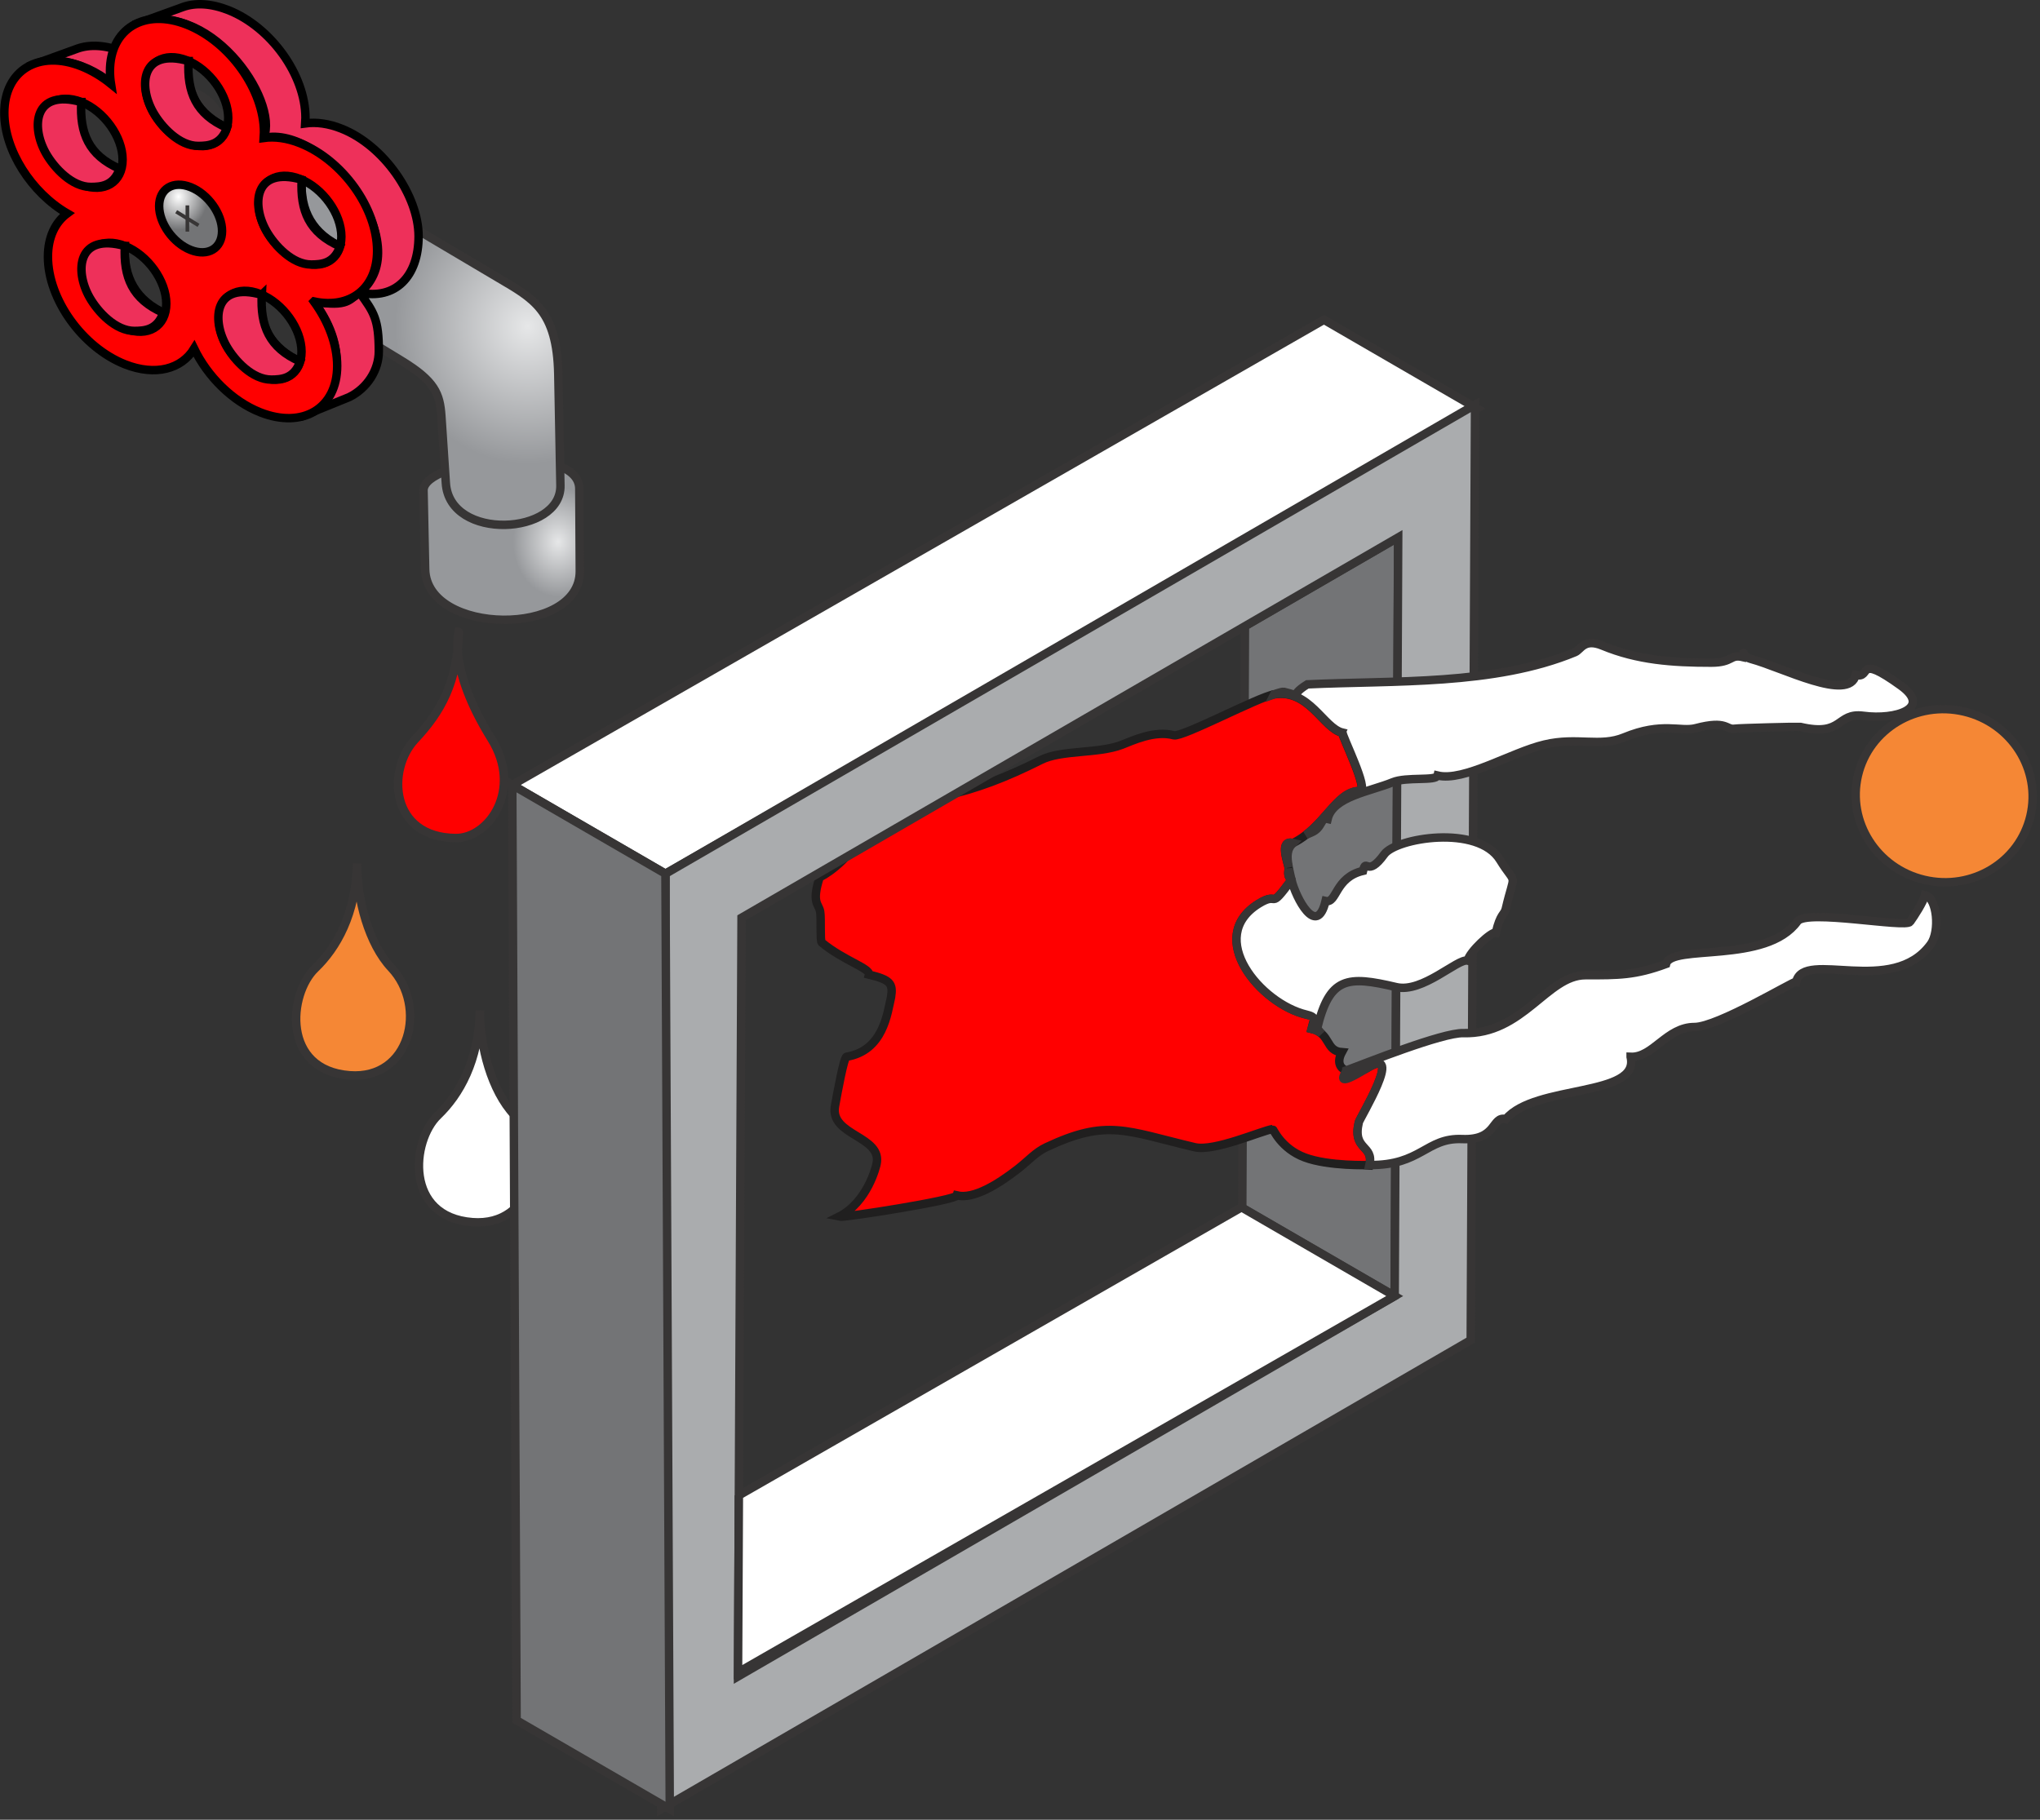 <?xml version="1.0" encoding="UTF-8" standalone="no"?>
<svg width="297px" height="265px" viewBox="0 0 297 265" version="1.1" xmlns="http://www.w3.org/2000/svg" xmlns:xlink="http://www.w3.org/1999/xlink">
    <rect x="0" y="0" width="297" height="265" fill="#333333" stroke="none"/>
    <desc>Vector genetor</desc>
    <defs>
        <radialGradient cx="85.975%" cy="51.406%" fx="85.975%" fy="51.406%" r="28.703%" gradientTransform="translate(0.86,0.514),scale(1,0.975),translate(-0.86,-0.514)" id="radialGradient-1">
            <stop stop-color="#E6E7E8" offset="0%"></stop>
            <stop stop-color="#96989B" offset="100%"></stop>
        </radialGradient>
        <radialGradient cx="91.038%" cy="52.239%" fx="91.038%" fy="52.239%" r="35.148%" gradientTransform="translate(0.91,0.522),scale(1,0.869),translate(-0.91,-0.522)" id="radialGradient-2">
            <stop stop-color="#E6E7E8" offset="0%"></stop>
            <stop stop-color="#96989B" offset="100%"></stop>
        </radialGradient>
        <radialGradient cx="30.679%" cy="21.503%" fx="30.679%" fy="21.503%" r="46.616%" gradientTransform="translate(0.307,0.215),scale(1,0.93),translate(-0.307,-0.215)" id="radialGradient-3">
            <stop stop-color="#FFFFFF" offset="0%"></stop>
            <stop stop-color="#737476" offset="100%"></stop>
        </radialGradient>
    </defs>
    <g id="Page-1" stroke="none" stroke-width="1" fill="none" fill-rule="evenodd">
        <g id="generate">
            <polygon id="Shape" stroke="#373535" stroke-width="1.23" fill="#737476" points="180.86 175.89 181.25 91.18 203.55 78.26 203.04 188.75 180.85 175.9"></polygon>
            <polygon id="Shape" stroke="#373535" stroke-width="1.23" fill="#FFFFFF" points="74.58 114.31 192.75 46.57 215.05 59.49 96.88 127.23 74.58 114.31"></polygon>
            <g id="Group" transform="translate(118, 101)">
                <path d="M70.02,27.15 C66.54,31.85 68.38,28.67 65.26,30.6 C57.38,35.47 65.53,45.18 72.18,46.75 C73.83,47.14 73.49,46.56 72.95,48.83 C75.78,49.5 74.92,52.04 77.36,52.23 C75.88,54.98 79.06,55.77 81.07,54.53 C86.53,51.16 79.98,61.81 79.83,62.44 C78.85,66.58 82.07,65.69 81.37,68.67 C81.31,68.66 75.45,68.87 71.94,67.55 C68.49,66.25 67.37,63.41 67.28,63.42 C65.64,63.68 58.78,66.73 55.95,66.07 C45.92,63.7 43.22,61.88 34.34,66.06 C32.75,66.81 31.78,67.99 30.16,69.25 C27.29,71.48 23.76,73.66 21.33,73.09 C21.16,73.8 4.76,76.36 4.1,76.2 C8.39,74.06 9.59,68.63 9.6,68.59 C10.59,64.4 2.76,64.45 3.57,60.06 C3.96,57.95 4.85,52.96 5.26,52.89 C10.64,51.99 11.19,46.49 11.73,44.2 C12.03,42.26 11.66,41.68 8.51,40.93 C8.73,40.01 4.8,38.89 1.62,36.25 C1.38,35.92 1.57,32.75 1.41,31.78 C1.21,30.57 0.11,30.59 1.34,26.72 C1.53,26.77 5.33,24.59 7.1,20.98 C7.55,19.09 0.98,16.61 4.7,16.47 C16.48,16.01 23.12,14.93 33.54,9.68 C36.52,8.18 41.85,8.79 45.31,7.47 C46.82,6.89 50.09,5.31 52.9,6.08 C54.17,6.38 65.22,0.49 67.49,0.12 C72.61,-0.71 74.63,5.06 77.43,5.72 C77.33,6.16 81.37,14.2 79.95,14.2 C76.51,14.21 74.89,19.49 70.25,21.77 C68.18,21.28 69.47,24.46 69.64,25.51 C69.3,26.94 70.12,27.01 70.01,27.16 L70.02,27.15 Z" id="Shape" fill="#FF0000"></path>
                <path d="M70.02,27.15 C66.54,31.85 68.38,28.67 65.26,30.6 C57.38,35.47 65.53,45.18 72.18,46.75 C73.83,47.14 73.49,46.56 72.95,48.83 C75.78,49.5 74.92,52.04 77.36,52.23 C75.88,54.98 79.06,55.77 81.07,54.53 C86.53,51.16 79.98,61.81 79.83,62.44 C78.85,66.58 82.07,65.69 81.37,68.67 C81.31,68.66 75.45,68.87 71.94,67.55 C68.49,66.25 67.37,63.41 67.28,63.42 C65.64,63.68 58.78,66.73 55.95,66.07 C45.92,63.7 43.22,61.88 34.34,66.06 C32.75,66.81 31.78,67.99 30.16,69.25 C27.29,71.48 23.76,73.66 21.33,73.09 C21.16,73.8 4.76,76.36 4.1,76.2 C8.39,74.06 9.59,68.63 9.6,68.59 C10.59,64.4 2.76,64.45 3.57,60.06 C3.96,57.95 4.85,52.96 5.26,52.89 C10.64,51.99 11.19,46.49 11.73,44.2 C12.03,42.26 11.66,41.68 8.51,40.93 C8.73,40.01 4.8,38.89 1.62,36.25 C1.38,35.92 1.57,32.75 1.41,31.78 C1.21,30.57 0.11,30.59 1.34,26.72 C1.53,26.77 5.33,24.59 7.1,20.98 C7.55,19.09 0.98,16.61 4.7,16.47 C16.48,16.01 23.12,14.93 33.54,9.68 C36.52,8.18 41.85,8.79 45.31,7.47 C46.82,6.89 50.09,5.31 52.9,6.08 C54.17,6.38 65.22,0.49 67.49,0.12 C72.61,-0.71 74.63,5.06 77.43,5.72 C77.33,6.16 81.37,14.2 79.95,14.2 C76.51,14.21 74.89,19.49 70.25,21.77 C68.18,21.28 69.47,24.46 69.64,25.51 C69.3,26.94 70.12,27.01 70.01,27.16 L70.02,27.15 Z" id="1" stroke="#201F1F" stroke-width="1.23"></path>
            </g>
            <path d="M96.26,263.45 L96.89,127.24 L214.75,58.95 L214.12,195.16 L96.26,263.45 Z M107.45,244.14 L107.96,133.65 L203.56,78.26 L203.05,188.75 L107.45,244.14 L107.45,244.14 Z" id="Shape" stroke="#373535" stroke-width="1.23" fill="#AAACAE"></path>
            <path d="M68.78,177.98 C77.63,178.66 80.11,167.94 74.86,162.35 C71.56,158.84 69.83,152.36 69.87,147.13 C69.7,154.49 66.9,159.41 63.76,162.42 C59.89,166.13 58.88,177.22 68.78,177.98 Z" id="Shape" stroke="#373535" stroke-width="1.23" fill="#FFFFFF"></path>
            <polygon id="Shape" stroke="#373535" stroke-width="1.23" fill="#737476" points="97.51 263.45 96.88 127.24 74.58 114.32 75.21 250.53"></polygon>
            <polygon id="Shape" stroke="#373535" stroke-width="1.23" fill="#FFFFFF" points="107.57 217.77 180.75 175.82 203.05 188.74 107.45 243.54 107.57 217.76"></polygon>
            <path d="M66.81,91.99 C66.58,99.34 64.27,103.58 60.42,107.68 C56.31,112.05 56.74,121.96 66.36,122.04 C71.16,122.08 76.16,115.03 71.54,107.59 C65.05,97.15 66.82,91.89 66.82,91.99 L66.81,91.99 Z" id="Shape" stroke="#373535" stroke-width="1.23" fill="#FF0000"></path>
            <path d="M50.9,156.59 C59.75,157.27 62.23,146.55 56.98,140.96 C53.68,137.45 51.95,130.97 51.99,125.74 C51.82,133.1 49.02,138.02 45.88,141.03 C42.01,144.74 41,155.83 50.9,156.59 L50.9,156.59 Z" id="Shape" stroke="#373535" stroke-width="1.23" fill="#F58735"></path>
            <ellipse id="Oval" stroke="#373535" stroke-width="1.23" fill="#F58735" transform="translate(283.048, 115.875) rotate(13.282) translate(-283.048, -115.875) " cx="283.048" cy="115.875" rx="12.9" ry="12.59"></ellipse>
            <path d="M237.4,153.91 C238.8,159.82 223.47,157.9 219.24,162.97 C217.12,162.47 218.02,166.1 212.87,165.88 C207.62,165.66 206.92,169.74 199.37,169.66 C200.07,166.69 196.85,167.57 197.83,163.43 C197.98,162.8 204.52,152.15 199.07,155.52 C193.89,158.73 195.97,156.31 195.99,155.89 C198.76,154.86 210,150.36 213.05,150.45 C221.72,150.7 225.22,142.02 230.81,142.02 C235.62,142.02 238.05,142.05 242.56,140.38 C243.26,137.42 257.16,140.47 261.69,134.17 C262.98,132.38 277.42,135.16 278.08,134.25 C278.67,133.43 280.02,131.37 280.26,130.35 C282.05,130.77 282.43,135.64 281.1,137.49 C275.53,145.21 262.63,138.23 261.51,142.96 C261.13,142.87 250.06,149.56 246.7,149.56 C242.64,149.56 240.66,154.04 237.4,153.9 L237.4,153.91 Z M185.51,101.11 C186.23,100.85 186.74,100.71 186.92,100.75 C190.03,101.48 187.25,101.57 190.33,99.66 C202.92,99.07 217.54,99.85 229.3,94.98 C230.17,94.62 230.6,92.91 233.31,94.03 C238.4,96.14 243.46,96.5 249.13,96.5 C252.35,96.5 251.81,95.24 253.74,95.69 C254.05,94.36 253.39,95.56 254.94,95.97 C259.49,97.19 269.22,102.31 270.17,98.3 C272.57,98.87 270.07,95.04 276.74,99.85 C281.31,103.15 276,104.87 271.29,104.24 C267.3,103.71 268.44,107.35 262.08,105.85 C261.9,105.81 253.2,106.02 252.55,106.12 C251.28,106.33 251.48,104.83 246.89,106.04 C244.67,106.63 241.99,105.09 236.48,107.37 C232.93,108.84 229.63,107.29 224.87,108.42 C220.01,109.57 213.15,113.86 209.29,112.94 C209.09,113.78 204.78,113.08 202.75,113.92 C199.49,115.27 194.06,115.99 193.29,119.26 C192.23,119.01 192.57,120.55 190.93,121.23 C190.64,121.35 190.36,121.47 190.11,121.59 C193.42,119.05 195.03,115.18 197.98,115.17 C199.41,115.16 195.36,107.13 195.46,106.69 C192.66,106.03 190.65,100.26 185.52,101.09 L185.51,101.11 Z M188.27,122.76 C187.35,123.64 187.3,124.66 187.63,126.33 C187.37,125.15 186.3,122.29 188.27,122.76 L188.27,122.76 Z M187.66,126.49 C187.75,126.96 187.88,127.48 188.01,128.07 C187.88,127.93 187.38,127.67 187.66,126.51 L187.66,126.5 L187.66,126.49 Z M188.03,128.15 C188.62,130.65 191.7,136.67 192.99,131.21 C194.66,131.6 194.31,127.79 198.44,126.82 C198.91,124.82 198.99,127.93 201.54,124.4 C203.25,122.03 215.18,120.03 218.38,125.22 C220.84,129.21 220.57,126.62 219.22,132.36 C219.01,133.24 218.43,133.03 217.78,135.81 C217.14,135.66 213.97,138.58 213.66,139.89 C212.23,139.55 207.09,144.65 203.28,143.75 C196.17,142.07 193.55,142.22 191.74,149.86 C191.89,149.9 192.11,150.16 192.39,150.53 C192.05,150.23 191.59,149.98 190.95,149.83 C191.29,148.59 191.83,148.14 190.18,147.75 C183.53,146.18 175.38,136.48 183.26,131.6 C186.39,129.67 184.54,132.85 188.02,128.15 L188.03,128.15 Z" id="Shape" stroke="#373535" stroke-width="1.23" fill="#FFFFFF"></path>
            <path d="M84.34,71.18 L84.41,83.18 C84.46,92.76 62.11,92.57 61.9,82.9 L61.66,71.42 C61.61,66.89 84.3,64.24 84.34,71.18 L84.34,71.18 Z" id="Shape" stroke="#373535" stroke-width="1.23" fill="url(#radialGradient-1)"></path>
            <path d="M26.68,13.28 L72.55,40.47 C77.65,43.49 81.1,45.18 81.28,54.53 L81.59,70.71 C81.73,77.93 65.47,78.87 64.91,70.36 L64.26,60.59 C64.04,57.32 63.31,55.49 58.44,52.52 L28.05,34.01 C35.74,34.14 35.88,13.46 26.69,13.28 L26.68,13.28 Z" id="Shape" stroke="#373535" stroke-width="1.23" fill="url(#radialGradient-2)"></path>
            <g id="Group" stroke="#000000" stroke-width="1.23">
                <path d="M23.01,26.15 C25.37,20.62 14.84,5.36 4.1,9.68 L11.24,7.09 C13.09,6.42 15.4,6.56 17.89,7.54 C24.08,10 29.1,17.01 29.1,23.2 C29.1,23.48 29.09,23.76 29.07,24.03 L23,26.15 L23.01,26.15 Z" id="Shape" fill="#EE305A"></path>
                <path d="M52.36,42.62 C54.45,45.49 55.15,46.5 55.15,51.17 C55.15,53.89 53.45,56.56 50.82,57.84 L43.7,60.73 C49.15,58.52 51.33,51.35 45.69,43.91 C50.79,44.79 50.85,43.54 52.35,42.62 C60.89,35.69 47.14,18.02 38.38,20.09 C40.74,14.56 30.21,-0.7 19.47,3.62 L26.61,1.03 C28.46,0.36 30.77,0.5 33.26,1.48 C39.45,3.94 44.47,10.95 44.47,17.14 C44.47,17.42 44.46,17.7 44.44,17.97 C46.02,17.75 47.82,17.98 49.73,18.74 C55.92,21.2 60.94,28.55 60.94,34.4 C60.94,40.25 57.57,43.73 52.34,42.61 L52.36,42.62 Z" id="Shape" fill="#EE305A"></path>
                <path d="M45.7,43.91 C47.79,46.78 49.09,50.14 49.09,53.28 C49.09,59.47 44.07,62.5 37.88,60.04 C33.79,58.42 30.22,54.81 28.26,50.77 C26.43,53.76 22.61,54.8 18.19,53.05 C12,50.59 6.98,43.58 6.98,37.39 C6.98,34.54 8.04,32.37 9.79,31.08 C4.58,28.05 0.63,21.91 0.63,16.42 C0.63,10.23 5.65,7.2 11.84,9.66 C13.37,10.27 14.83,11.15 16.16,12.23 C16.06,11.6 16.01,10.98 16.01,10.36 C16.01,4.17 21.03,1.14 27.22,3.6 C33.41,6.06 38.43,13.07 38.43,19.26 C38.43,19.54 38.42,19.82 38.4,20.09 C39.98,19.87 41.78,20.1 43.69,20.86 C49.88,23.32 54.9,30.33 54.9,36.52 C54.9,42.02 50.94,45.03 45.71,43.9 L45.7,43.91 Z M43.68,26.06 C47,27.38 49.7,31.14 49.7,34.46 C49.7,37.78 47.01,39.41 43.68,38.09 C40.36,36.77 37.66,33.01 37.66,29.69 C37.66,26.37 40.35,24.74 43.68,26.06 L43.68,26.06 Z M27.21,8.79 C30.53,10.11 33.23,13.87 33.23,17.19 C33.23,20.51 30.54,22.14 27.21,20.82 C23.89,19.5 21.19,15.74 21.19,12.42 C21.19,9.1 23.88,7.47 27.21,8.79 Z M11.83,14.85 C15.15,16.17 17.85,19.93 17.85,23.25 C17.85,26.57 15.16,28.2 11.83,26.88 C8.51,25.56 5.81,21.8 5.81,18.48 C5.81,15.16 8.5,13.53 11.83,14.85 L11.83,14.85 Z M18.19,35.82 C21.51,37.14 24.21,40.9 24.21,44.22 C24.21,47.54 21.52,49.17 18.19,47.85 C14.87,46.53 12.17,42.77 12.17,39.45 C12.17,36.13 14.86,34.5 18.19,35.82 Z M37.88,42.81 C41.2,44.13 43.9,47.89 43.9,51.21 C43.9,54.53 41.21,56.16 37.88,54.84 C34.56,53.52 31.86,49.76 31.86,46.44 C31.86,43.12 34.55,41.49 37.88,42.81 L37.88,42.81 Z" id="Shape" fill="#FF0000"></path>
                <path d="M27.21,8.79 C26.98,13.3 28.75,16.74 33.28,18.71" id="Shape"></path>
                <path d="M11.83,14.86 C11.6,19.37 12.89,22.61 17.42,24.58 C16.54,27.11 14.65,27.21 13.24,27.22 C10.5,27.24 7.9,24.48 6.68,22.32 C4.48,18.42 4.95,12.92 11.82,14.86 L11.83,14.86 Z" id="Shape" fill="#EE305A"></path>
                <path d="M43.92,26.16 C43.69,30.67 45.46,34.11 49.99,36.08" id="Shape"></path>
                <path d="M37.87,42.82 C37.64,47.33 39.41,50.77 43.94,52.74" id="Shape"></path>
                <path d="M18.18,35.83 C17.95,40.34 19.72,43.78 24.25,45.75" id="Shape"></path>
                <path d="M27.45,8.89 C27.22,13.4 28.51,16.64 33.04,18.61 C32.16,21.14 30.27,21.24 28.86,21.25 C26.12,21.27 23.52,18.51 22.3,16.35 C20.1,12.45 20.57,6.95 27.44,8.89 L27.45,8.89 Z" id="Shape" fill="#EE305A"></path>
                <path d="M43.92,26.16 C43.69,30.67 44.98,33.91 49.51,35.88 C48.63,38.41 46.74,38.51 45.33,38.52 C42.59,38.54 39.99,35.78 38.77,33.62 C36.57,29.72 37.04,24.22 43.92,26.16 L43.92,26.16 Z" id="Shape" fill="#EE305A"></path>
                <path d="M38.11,42.92 C37.88,47.43 39.17,50.67 43.7,52.64 C42.82,55.17 40.93,55.27 39.52,55.28 C36.78,55.3 34.18,52.54 32.96,50.38 C30.76,46.48 31.23,40.98 38.1,42.93 L38.11,42.92 Z" id="Shape" fill="#EE305A"></path>
                <path d="M18.18,35.83 C17.95,40.34 19.24,43.58 23.77,45.55 C22.89,48.08 21,48.18 19.59,48.19 C16.85,48.21 14.25,45.45 13.03,43.29 C10.83,39.39 11.3,33.89 18.17,35.83 L18.18,35.83 Z" id="Shape" fill="#EE305A"></path>
            </g>
            <path d="M27.75,27.25 C30.28,28.25 32.33,31.12 32.33,33.64 C32.33,36.17 30.28,37.4 27.75,36.4 C25.22,35.4 23.17,32.53 23.17,30.01 C23.17,27.48 25.22,26.25 27.75,27.25 Z" id="Shape" stroke="#000000" stroke-width="1.23" fill="url(#radialGradient-3)"></path>
            <path d="M27.28,29.91 L27.28,33.73" id="Shape" stroke="#373535" stroke-width="0.53"></path>
            <path d="M28.9,32.82 L25.65,30.83" id="Shape" stroke="#373535" stroke-width="0.53"></path>
        </g>
    </g>
</svg>